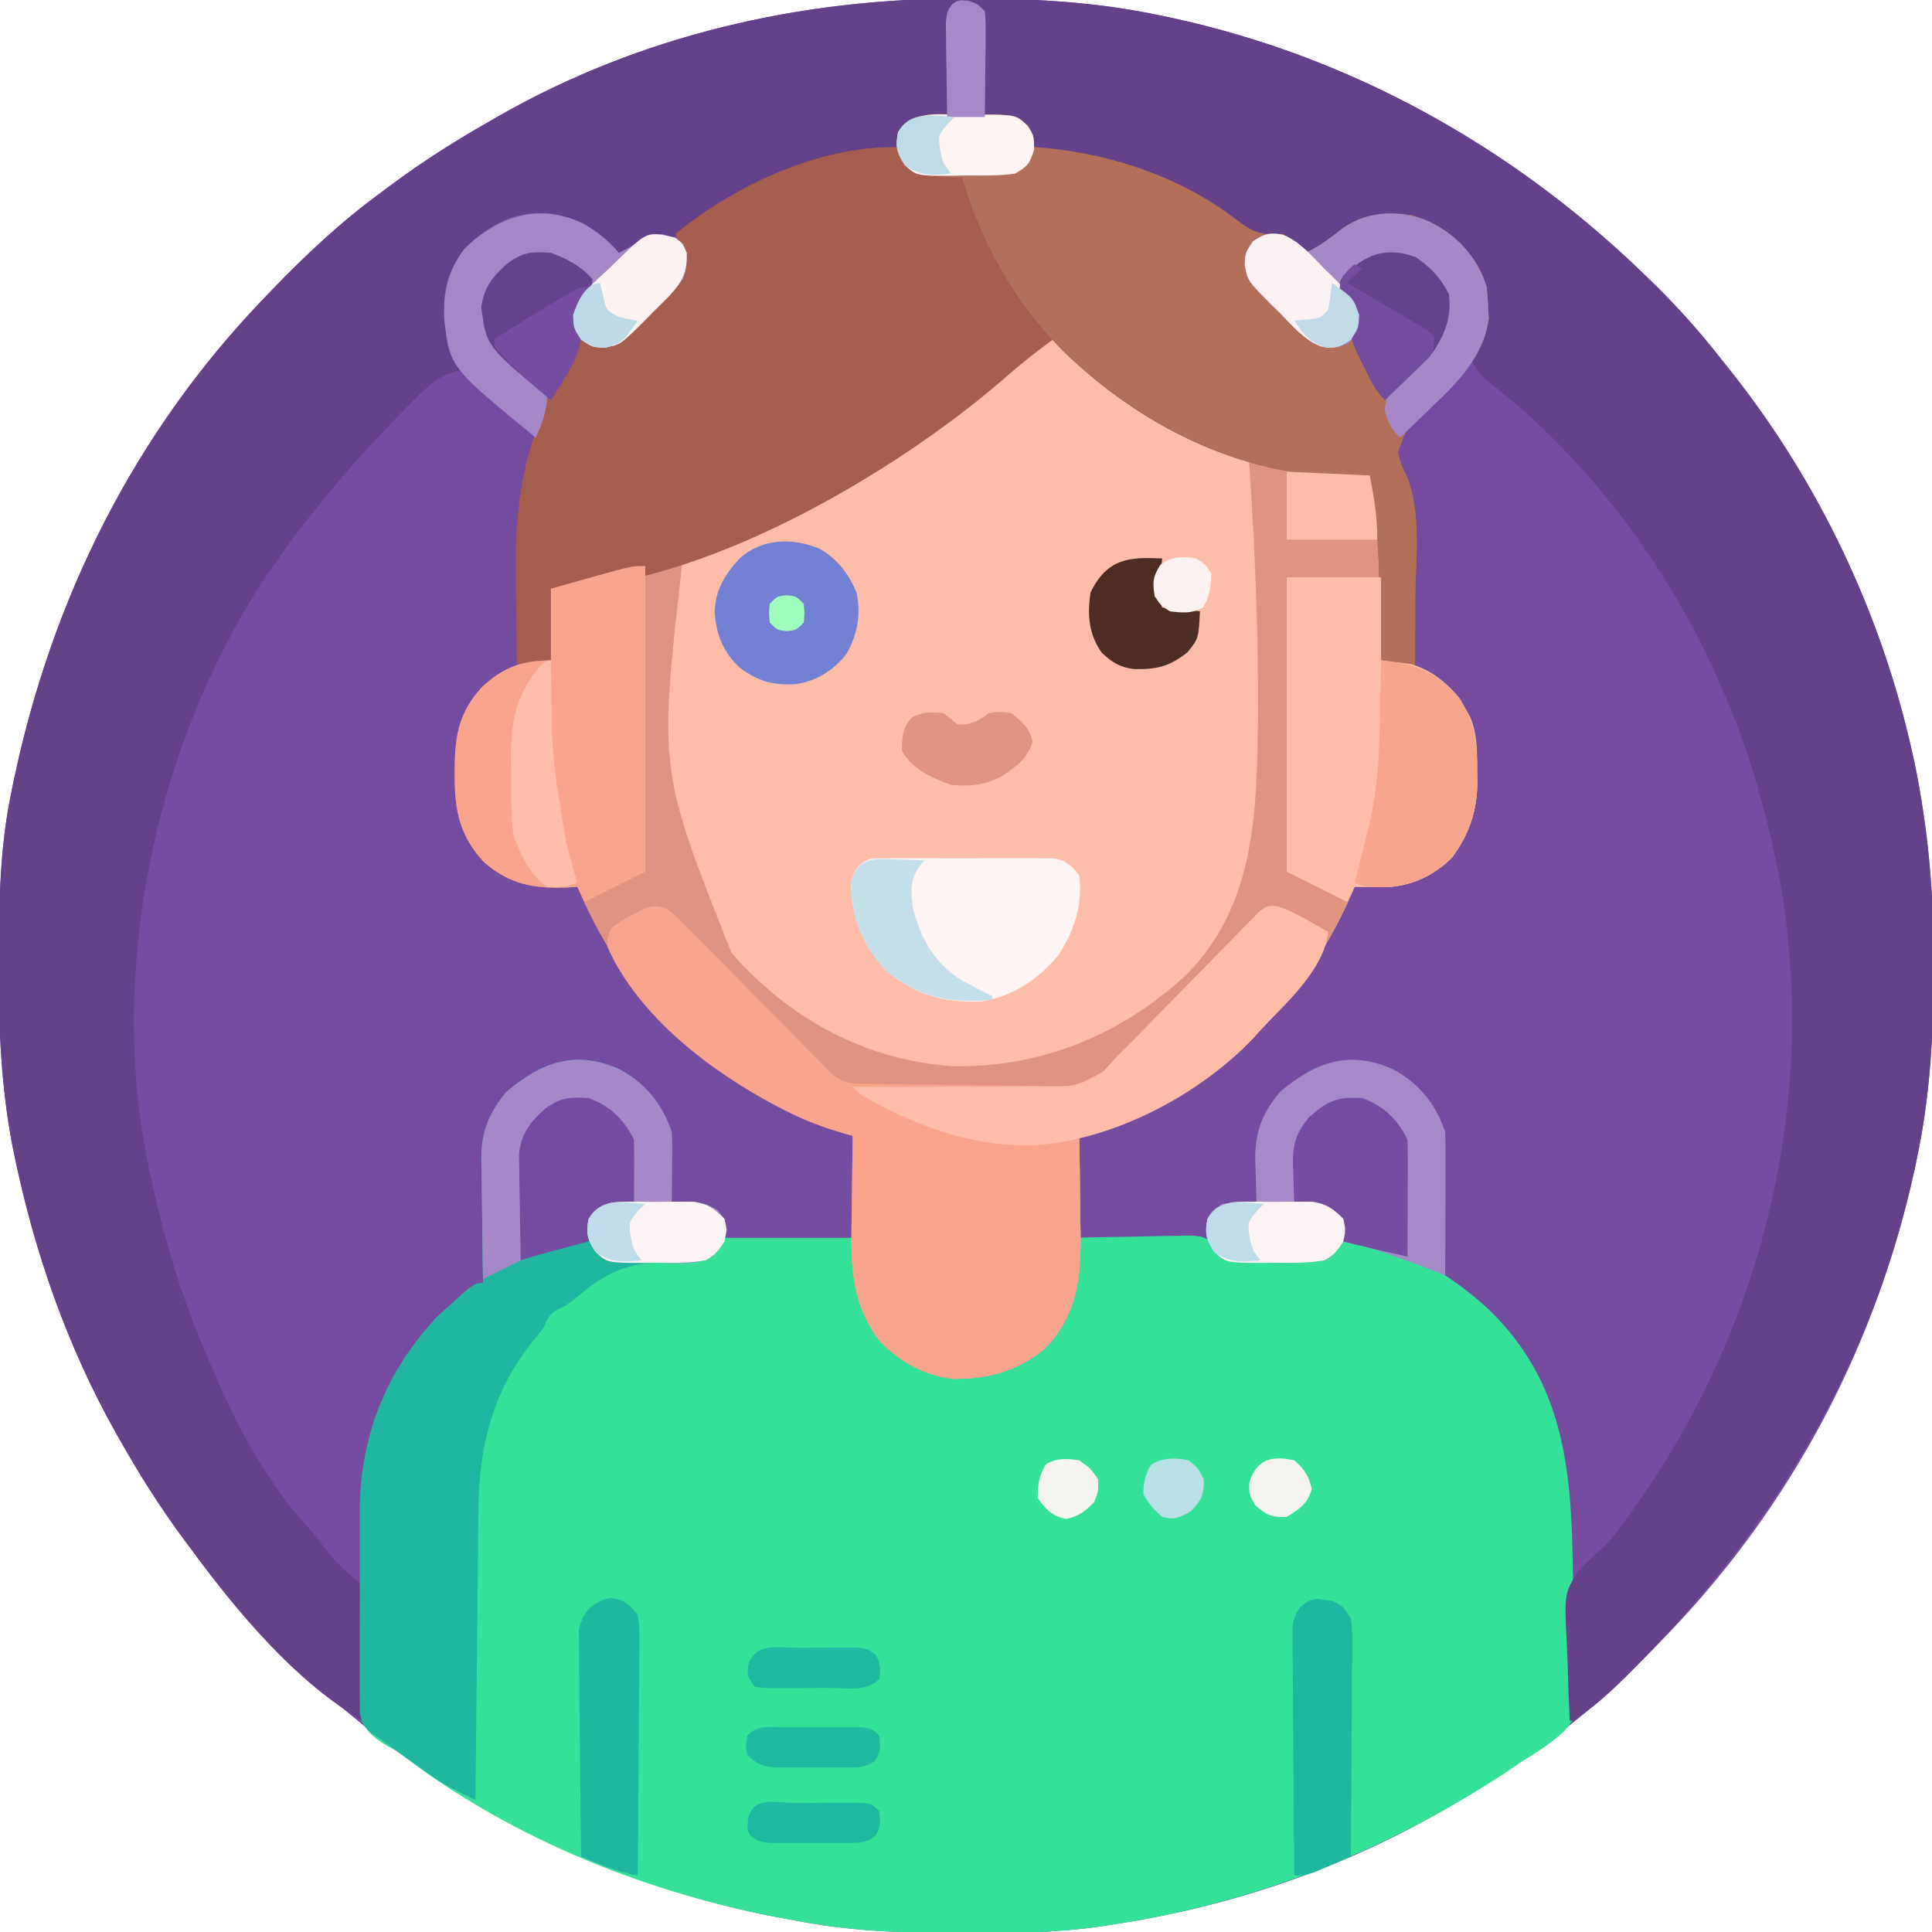 <?xml version="1.0" encoding="UTF-8"?>
<svg version="1.1" xmlns="http://www.w3.org/2000/svg" width="512" height="512">
<path d="M0 0 C1.514 0.001 1.514 0.001 3.059 0.002 C19.572 0.042 35.48 0.962 51.688 4.375 C52.719 4.589 53.75 4.804 54.812 5.024 C102.134 15.184 144.928 38.906 179.688 72.375 C180.211 72.877 180.735 73.379 181.274 73.896 C188.295 80.656 194.684 87.679 200.688 95.375 C201.476 96.359 202.265 97.342 203.078 98.355 C226.651 127.998 243.316 163.025 251.5 200 C251.683 200.82 251.865 201.639 252.053 202.483 C255.727 220.246 257.243 237.887 257.125 256 C257.12 257.496 257.12 257.496 257.116 259.021 C257.042 275.423 256.09 291.281 252.688 307.375 C252.468 308.417 252.248 309.459 252.022 310.532 C241.924 356.825 219.565 399.239 186.688 433.375 C186.055 434.034 185.423 434.694 184.772 435.373 C175.628 444.861 166.33 453.601 155.688 461.375 C154.536 462.233 153.385 463.091 152.234 463.949 C144.045 469.987 135.542 475.37 126.688 480.375 C125.98 480.777 125.273 481.179 124.544 481.594 C98.341 496.346 69.401 505.88 39.688 510.375 C38.563 510.552 37.438 510.73 36.28 510.912 C24.726 512.564 13.283 512.732 1.625 512.688 C0.629 512.686 -0.367 512.684 -1.393 512.682 C-15.906 512.637 -30.036 512.18 -44.312 509.375 C-45.208 509.214 -46.104 509.053 -47.026 508.887 C-95.716 500.078 -140.741 476.635 -176.312 442.375 C-176.972 441.743 -177.631 441.111 -178.311 440.459 C-187.799 431.315 -196.539 422.018 -204.312 411.375 C-205.171 410.224 -206.029 409.073 -206.887 407.922 C-212.924 399.732 -218.307 391.23 -223.312 382.375 C-223.715 381.668 -224.117 380.961 -224.531 380.232 C-237.557 357.097 -246.306 331.925 -251.625 305.938 C-251.772 305.219 -251.92 304.5 -252.072 303.759 C-255.045 288.113 -255.686 272.639 -255.625 256.75 C-255.623 255.732 -255.621 254.714 -255.618 253.665 C-255.569 239.056 -255.318 224.724 -252.312 210.375 C-252.114 209.4 -251.915 208.425 -251.71 207.421 C-241.59 159.039 -219.673 115.051 -185.312 79.375 C-184.68 78.716 -184.048 78.056 -183.397 77.377 C-174.253 67.889 -164.955 59.149 -154.312 51.375 C-153.161 50.517 -152.01 49.659 -150.859 48.801 C-142.668 42.763 -134.154 37.404 -125.312 32.375 C-124.681 32.011 -124.049 31.646 -123.398 31.271 C-85.782 9.74 -43.06 -0.088 0 0 Z " fill="#754C9F" transform="translate(255.312,-0.375)"/>
<path d="M0 0 C6.885 3.718 11.338 9.2 13.812 16.625 C13.893 18.106 13.92 19.591 13.91 21.074 C13.905 22.346 13.905 22.346 13.9 23.643 C13.888 24.964 13.888 24.964 13.875 26.312 C13.87 27.205 13.866 28.098 13.861 29.018 C13.85 31.22 13.833 33.423 13.812 35.625 C14.427 35.605 15.041 35.586 15.674 35.566 C16.481 35.55 17.289 35.535 18.121 35.52 C18.921 35.5 19.721 35.48 20.545 35.46 C22.812 35.625 22.812 35.625 25.875 37.312 C27.812 39.625 27.812 39.625 27.812 44.625 C39.032 44.625 50.252 44.625 61.812 44.625 C62.142 48.915 62.472 53.205 62.812 57.625 C65.823 67.215 69.543 73.07 78.375 78.062 C86.618 81.872 94.645 82.055 103.188 79 C111.982 74.895 116.109 69.517 119.812 60.625 C120.918 57.31 121.134 54.421 121.375 50.938 C121.459 49.758 121.543 48.579 121.629 47.363 C121.689 46.46 121.75 45.556 121.812 44.625 C126.563 44.501 131.312 44.411 136.064 44.35 C137.679 44.325 139.294 44.291 140.909 44.248 C143.235 44.187 145.56 44.159 147.887 44.137 C148.964 44.098 148.964 44.098 150.062 44.059 C154.019 44.056 155.517 44.344 158.431 47.116 C159.61 48.358 159.61 48.358 160.812 49.625 C163.722 50.368 163.722 50.368 166.848 50.254 C167.987 50.256 169.125 50.258 170.299 50.26 C172.069 50.224 172.069 50.224 173.875 50.188 C175.059 50.198 176.243 50.209 177.463 50.221 C183.764 50.529 183.764 50.529 188.939 47.594 C189.557 46.944 190.176 46.294 190.812 45.625 C205.861 45.382 219.827 53.878 230.513 63.809 C250.118 82.839 252.22 105.669 252.623 131.652 C252.641 133.161 252.659 134.67 252.677 136.179 C252.718 139.232 252.795 142.28 252.903 145.332 C253.035 149.055 253.102 152.774 253.124 156.499 C253.143 157.904 253.183 159.308 253.248 160.712 C253.71 171.284 253.71 171.284 250.547 175.186 C246.995 178.563 242.989 181.091 238.812 183.625 C237.246 184.691 235.682 185.761 234.125 186.84 C232.693 187.757 231.256 188.664 229.812 189.562 C229.016 190.059 228.22 190.556 227.399 191.068 C197.779 209.27 165.227 221.419 130.812 226.625 C129.688 226.802 128.563 226.98 127.405 227.162 C115.851 228.814 104.408 228.982 92.75 228.938 C91.754 228.936 90.758 228.934 89.732 228.932 C75.219 228.887 61.089 228.43 46.812 225.625 C45.917 225.464 45.021 225.303 44.099 225.137 C8.282 218.657 -28.046 204.226 -57.17 182.067 C-59.179 180.57 -59.179 180.57 -61.478 179.372 C-65.5 176.912 -67.816 175.076 -69.012 170.402 C-69.315 166.304 -69.334 162.296 -69.242 158.191 C-69.238 156.67 -69.237 155.149 -69.24 153.628 C-69.235 150.441 -69.2 147.256 -69.141 144.069 C-69.068 140.031 -69.055 135.996 -69.064 131.957 C-69.067 128.812 -69.044 125.668 -69.012 122.523 C-68.999 121.038 -68.992 119.552 -68.991 118.066 C-68.932 98.175 -62.381 80.68 -48.75 66 C-38.635 56.625 -38.635 56.625 -36.188 56.625 C-36.208 55.455 -36.229 54.285 -36.251 53.08 C-36.324 48.712 -36.369 44.343 -36.407 39.975 C-36.427 38.089 -36.454 36.204 -36.489 34.318 C-36.538 31.598 -36.561 28.877 -36.578 26.156 C-36.599 25.323 -36.619 24.489 -36.641 23.63 C-36.643 16.462 -34.526 11.418 -29.938 5.938 C-20.586 -1.926 -11.682 -5.21 0 0 Z " fill="#35E198" transform="translate(164.188,283.375)"/>
<path d="M0 0 C1.514 0.001 1.514 0.001 3.059 0.002 C19.572 0.042 35.48 0.962 51.688 4.375 C52.719 4.589 53.75 4.804 54.812 5.024 C102.134 15.184 144.928 38.906 179.688 72.375 C180.211 72.877 180.735 73.379 181.274 73.896 C188.295 80.656 194.684 87.679 200.688 95.375 C201.476 96.359 202.265 97.342 203.078 98.355 C226.651 127.998 243.316 163.025 251.5 200 C251.683 200.82 251.865 201.639 252.053 202.483 C255.727 220.246 257.243 237.887 257.125 256 C257.12 257.496 257.12 257.496 257.116 259.021 C257.042 275.423 256.09 291.281 252.688 307.375 C252.468 308.417 252.248 309.459 252.022 310.532 C240.803 361.965 214.717 405.107 178 442.25 C177.299 442.964 176.598 443.678 175.876 444.413 C171.461 448.835 166.915 452.924 161.688 456.375 C161.357 456.375 161.028 456.375 160.688 456.375 C160.438 451.45 160.258 446.528 160.138 441.598 C160.088 439.927 160.02 438.256 159.933 436.586 C159.229 422.747 159.229 422.747 162.732 417.051 C165.257 414.311 167.905 411.851 170.688 409.375 C172.983 406.646 175.057 403.779 177.125 400.875 C177.668 400.116 178.211 399.357 178.77 398.574 C211.821 351.554 226.294 292.359 216.688 235.375 C213.381 217.781 208.845 200.815 201.688 184.375 C201.372 183.635 201.057 182.896 200.731 182.134 C187.503 151.414 165.497 121.761 138.902 101.348 C136.722 99.406 135.557 98.151 134.688 95.375 C135.426 93.765 136.168 92.156 136.934 90.559 C138.984 84.62 138.647 77.619 136 71.938 C132.72 66.351 127.996 61.908 122.125 59.188 C113.869 57.236 107.306 57.78 99.859 61.93 C97.026 63.815 94.9 65.794 92.688 68.375 C90.461 67.341 88.714 66.398 86.875 64.75 C84.658 63.061 84.658 63.061 81.438 63.562 C76.821 63.332 75.425 61.966 71.945 59.148 C59.044 49.015 41.107 42.203 24.75 40.812 C22.332 40.604 20.87 40.466 18.688 39.375 C17.688 37.375 16.688 35.375 15.688 33.375 C11.23 31.146 5.145 32.145 0.25 32.125 C-1.63 32.094 -1.63 32.094 -3.549 32.062 C-4.748 32.057 -5.948 32.052 -7.184 32.047 C-8.286 32.038 -9.389 32.028 -10.525 32.019 C-13.295 32.154 -13.295 32.154 -15.133 33.646 C-16.433 35.551 -16.923 37.113 -17.312 39.375 C-18.571 39.594 -19.829 39.813 -21.125 40.039 C-39.448 43.372 -58.108 48.885 -72.812 60.875 C-76.356 63.751 -78.766 63.459 -83.312 63.375 C-85.652 64.816 -87.328 66.439 -89.312 68.375 C-93.043 66.647 -96.012 64.36 -99.215 61.812 C-105.193 57.716 -111.278 57.626 -118.312 58.375 C-121.293 59.323 -123.72 60.643 -126.312 62.375 C-127.199 62.911 -128.086 63.447 -129 64 C-133.94 69.073 -136.605 74.901 -136.812 82 C-136.586 86.987 -135.268 90.812 -133.312 95.375 C-133.312 96.365 -133.312 97.355 -133.312 98.375 C-134.824 99.777 -134.824 99.777 -137 101.312 C-167.479 124.112 -188.824 156.593 -203.312 191.375 C-203.724 192.36 -203.724 192.36 -204.144 193.365 C-208.122 203.106 -210.52 213.319 -212.713 223.583 C-213.102 225.393 -213.503 227.2 -213.92 229.003 C-220.282 256.924 -219.669 288.528 -213.312 316.375 C-213.109 317.318 -212.905 318.262 -212.695 319.233 C-205.905 350.176 -190.492 393.211 -164.541 413.779 C-160.993 416.933 -159.191 419.652 -158.749 424.393 C-158.537 429.226 -158.701 434.043 -158.875 438.875 C-158.91 440.573 -158.942 442.271 -158.971 443.969 C-159.047 448.106 -159.168 452.24 -159.312 456.375 C-176.869 446.119 -192.417 427.66 -204.312 411.375 C-205.171 410.224 -206.029 409.073 -206.887 407.922 C-212.924 399.732 -218.307 391.23 -223.312 382.375 C-223.715 381.668 -224.117 380.961 -224.531 380.232 C-237.557 357.097 -246.306 331.925 -251.625 305.938 C-251.772 305.219 -251.92 304.5 -252.072 303.759 C-255.045 288.113 -255.686 272.639 -255.625 256.75 C-255.623 255.732 -255.621 254.714 -255.618 253.665 C-255.569 239.056 -255.318 224.724 -252.312 210.375 C-252.114 209.4 -251.915 208.425 -251.71 207.421 C-241.59 159.039 -219.673 115.051 -185.312 79.375 C-184.68 78.716 -184.048 78.056 -183.397 77.377 C-174.253 67.889 -164.955 59.149 -154.312 51.375 C-153.161 50.517 -152.01 49.659 -150.859 48.801 C-142.668 42.763 -134.154 37.404 -125.312 32.375 C-124.681 32.011 -124.049 31.646 -123.398 31.271 C-85.782 9.74 -43.06 -0.088 0 0 Z " fill="#644189" transform="translate(255.312,-0.375)"/>
<path d="M0 0 C0.969 0.825 1.939 1.65 2.938 2.5 C3.912 3.328 3.912 3.328 4.906 4.172 C6.267 5.36 7.602 6.578 8.906 7.828 C22.847 21.019 41.213 30.285 60 34 C60.888 34.192 61.776 34.384 62.691 34.582 C70.08 36.077 77.485 36.562 85 37 C87.732 48.146 88.382 58.506 88.188 69.938 C88.172 71.507 88.159 73.077 88.146 74.646 C88.114 78.431 88.062 82.216 88 86 C89.852 86.197 89.852 86.197 91.742 86.398 C99.069 87.324 103.929 90.308 108.676 95.926 C112.835 102.441 113.497 107.772 113.438 115.375 C113.457 116.27 113.477 117.164 113.498 118.086 C113.492 125.814 111.362 132.09 106.75 138.312 C101.899 143.053 96.025 145.859 89.203 146.098 C88.229 146.086 87.254 146.074 86.25 146.062 C85.265 146.053 84.28 146.044 83.266 146.035 C82.144 146.018 82.144 146.018 81 146 C80.515 147.1 80.031 148.199 79.531 149.332 C73.517 162.708 66.074 173.299 56 184 C55.461 184.603 54.922 185.207 54.367 185.828 C46.171 194.643 35.901 200.869 25.125 206 C24.341 206.374 23.557 206.747 22.749 207.132 C17.885 209.36 13.203 210.76 8 212 C8.021 213.159 8.042 214.319 8.063 215.513 C8.136 219.856 8.182 224.198 8.22 228.541 C8.24 230.412 8.267 232.284 8.302 234.156 C8.54 247.301 8.546 258.11 -0.93 268.242 C-8.088 274.32 -16.239 276.495 -25.441 276.402 C-33.133 275.533 -39.681 271.818 -45 266.25 C-53.12 255.288 -52.494 244.467 -52.25 231.375 C-52.23 229.494 -52.212 227.612 -52.195 225.73 C-52.152 221.153 -52.083 216.577 -52 212 C-52.63 211.827 -53.26 211.654 -53.908 211.476 C-59.554 209.863 -64.728 207.948 -69.938 205.25 C-70.969 204.721 -70.969 204.721 -72.021 204.181 C-96.688 191.344 -114.185 171.531 -125 146 C-126.234 146.087 -126.234 146.087 -127.492 146.176 C-136.431 146.537 -143.03 145.433 -149.844 139.355 C-156.307 132.337 -157.562 125.459 -157.5 116.188 C-157.494 115.207 -157.489 114.227 -157.483 113.217 C-157.279 105.014 -155.955 99.349 -150.355 93.191 C-144.782 87.945 -139.737 86 -132 86 C-132 79.73 -132 73.46 -132 67 C-128.071 65.917 -128.071 65.917 -124.062 64.812 C-122.384 64.344 -120.705 63.874 -119.027 63.402 C-116.025 62.56 -113.019 61.737 -110.004 60.941 C-75.053 51.492 -40.555 34.664 -13 11 C-11.842 10.024 -10.683 9.049 -9.523 8.074 C-6.339 5.394 -3.167 2.7 0 0 Z " fill="#FEBDA9" transform="translate(278,89)"/>
<path d="M0 0 C3.824 2.155 6.712 4.487 9.562 7.812 C11.824 6.763 13.538 5.836 15.375 4.125 C17.562 2.812 17.562 2.812 21.125 2.875 C24.562 3.812 24.562 3.812 26.562 5.438 C27.99 8.828 27.83 11.435 26.562 14.812 C24.165 18.096 21.351 20.862 18.438 23.688 C17.316 24.844 17.316 24.844 16.172 26.023 C9.953 32.177 9.953 32.177 5.695 32.945 C2.562 32.812 2.562 32.812 -0.438 30.812 C-2.438 27.812 -2.438 27.812 -2.438 24.188 C-1.445 20.838 -0.822 20.088 1.562 17.812 C1.785 15.776 1.785 15.776 0.562 13.812 C-4.77 9.755 -8.723 8.243 -15.438 8.812 C-20.214 11.248 -23.002 14.036 -25.438 18.812 C-26.297 24.617 -24.86 29.141 -21.438 33.812 C-18.872 36.463 -16.198 39.004 -13.415 41.425 C-11.824 42.883 -11.824 42.883 -9.438 45.812 C-9.461 48.793 -9.461 48.793 -10.438 51.812 C-10.735 52.817 -11.033 53.821 -11.34 54.855 C-12.026 56.939 -12.713 59.023 -13.402 61.105 C-15.736 69.463 -16.575 77.239 -16.57 85.898 C-16.573 87.265 -16.573 87.265 -16.576 88.658 C-16.579 92.471 -16.577 96.283 -16.517 100.095 C-16.478 102.906 -16.489 105.713 -16.508 108.523 C-16.482 109.382 -16.456 110.24 -16.43 111.125 C-16.47 113.597 -16.585 115.488 -17.438 117.812 C-19.346 119.549 -21.189 120.664 -23.494 121.813 C-27.853 124.054 -29.963 128.291 -31.794 132.672 C-33.069 136.911 -32.967 141.231 -32.938 145.625 C-32.933 146.605 -32.928 147.584 -32.922 148.594 C-32.728 156.609 -31.455 162.332 -26.016 168.398 C-19.218 174.721 -12.903 175.128 -4.035 174.918 C-3.178 174.883 -2.321 174.848 -1.438 174.812 C-1.176 175.33 -0.915 175.848 -0.646 176.382 C16.051 209.32 37.657 228.25 71.562 241.812 C71.562 250.722 71.562 259.632 71.562 268.812 C60.343 268.812 49.123 268.812 37.562 268.812 C36.903 266.832 36.242 264.853 35.562 262.812 C32.527 260.789 31.368 260.491 27.875 260.188 C27.067 260.113 26.259 260.038 25.426 259.961 C24.811 259.912 24.196 259.863 23.562 259.812 C23.524 257.894 23.524 257.894 23.484 255.938 C23.428 254.229 23.371 252.521 23.312 250.812 C23.298 249.973 23.284 249.134 23.27 248.27 C22.987 240.98 20.952 235.835 16.438 230.125 C10.329 225.211 4.077 221.884 -3.918 222.324 C-10.826 223.663 -17.075 227.295 -21.438 232.812 C-25.126 238.614 -25.965 243.343 -25.766 250.133 C-25.761 251.902 -25.757 253.672 -25.754 255.441 C-25.727 258.198 -25.687 260.953 -25.626 263.709 C-25.332 279.173 -25.332 279.173 -28.127 283.319 C-30.205 284.907 -32.004 285.881 -34.438 286.812 C-37.933 288.404 -38.863 289.302 -40.438 292.812 C-41.496 294.166 -42.582 295.498 -43.688 296.812 C-55.043 311.284 -58.019 327.361 -58.188 345.188 C-58.216 346.714 -58.246 348.24 -58.277 349.766 C-58.35 353.448 -58.4 357.13 -58.438 360.812 C-61.796 358.097 -64.889 355.584 -67.516 352.133 C-68.031 351.46 -68.547 350.787 -69.078 350.093 C-69.609 349.382 -70.14 348.67 -70.688 347.938 C-71.254 347.184 -71.82 346.43 -72.404 345.653 C-74.096 343.383 -75.771 341.101 -77.438 338.812 C-77.892 338.191 -78.347 337.569 -78.815 336.928 C-96.916 311.844 -108.098 282.927 -114.438 252.812 C-114.615 252.01 -114.793 251.208 -114.977 250.381 C-125.954 199.023 -113.589 139.626 -85.438 95.812 C-75.917 81.43 -65.284 68.324 -53.438 55.812 C-52.478 54.79 -52.478 54.79 -51.5 53.746 C-39.291 41.097 -39.291 41.097 -32.438 38.812 C-32.726 38.146 -33.015 37.48 -33.312 36.793 C-36.409 29.106 -38.096 22.257 -35.625 14.145 C-32.429 6.809 -27.188 2.084 -20.012 -1.348 C-13.292 -3.54 -6.348 -3.022 0 0 Z " fill="#754C9F" transform="translate(154.438,59.188)"/>
<path d="M0 0 C2.25 0.31 4.5 0.623 6.75 0.938 C8.003 1.112 9.256 1.286 10.547 1.465 C13.107 1.862 15.502 2.357 18 3 C20.414 3.221 22.831 3.406 25.25 3.562 C26.442 3.64 27.634 3.717 28.862 3.797 C30.415 3.897 30.415 3.897 32 4 C34.732 15.146 35.382 25.506 35.188 36.938 C35.172 38.507 35.159 40.077 35.146 41.646 C35.114 45.431 35.062 49.216 35 53 C36.852 53.197 36.852 53.197 38.742 53.398 C46.069 54.324 50.929 57.308 55.676 62.926 C59.835 69.441 60.497 74.772 60.438 82.375 C60.457 83.27 60.477 84.164 60.498 85.086 C60.492 92.814 58.362 99.09 53.75 105.312 C48.899 110.053 43.025 112.859 36.203 113.098 C34.741 113.08 34.741 113.08 33.25 113.062 C31.773 113.049 31.773 113.049 30.266 113.035 C29.518 113.024 28.77 113.012 28 113 C27.273 114.649 27.273 114.649 26.531 116.332 C20.517 129.708 13.074 140.299 3 151 C2.461 151.603 1.922 152.207 1.367 152.828 C-6.829 161.643 -17.099 167.869 -27.875 173 C-28.659 173.374 -29.443 173.747 -30.251 174.132 C-35.115 176.36 -39.797 177.76 -45 179 C-44.979 180.159 -44.958 181.319 -44.937 182.513 C-44.864 186.856 -44.818 191.198 -44.78 195.541 C-44.76 197.412 -44.733 199.284 -44.698 201.156 C-44.46 214.301 -44.454 225.11 -53.93 235.242 C-61.088 241.32 -69.239 243.495 -78.441 243.402 C-86.133 242.533 -92.681 238.818 -98 233.25 C-106.12 222.288 -105.494 211.467 -105.25 198.375 C-105.23 196.494 -105.212 194.612 -105.195 192.73 C-105.152 188.153 -105.083 183.577 -105 179 C-105.63 178.827 -106.26 178.654 -106.908 178.476 C-112.554 176.863 -117.728 174.948 -122.938 172.25 C-123.969 171.721 -123.969 171.721 -125.021 171.181 C-149.688 158.344 -167.185 138.531 -178 113 C-178.822 113.058 -179.645 113.116 -180.492 113.176 C-189.431 113.537 -196.03 112.433 -202.844 106.355 C-209.307 99.337 -210.562 92.459 -210.5 83.188 C-210.494 82.207 -210.489 81.227 -210.483 80.217 C-210.279 72.014 -208.955 66.349 -203.355 60.191 C-197.782 54.945 -192.737 53 -185 53 C-185 46.73 -185 40.46 -185 34 C-182.298 33.258 -179.596 32.515 -176.812 31.75 C-170.022 29.88 -163.297 27.888 -156.602 25.699 C-154 25 -154 25 -150 25 C-150.131 26.447 -150.131 26.447 -150.265 27.924 C-156.41 82.046 -156.41 82.046 -137.129 130.557 C-121.903 147.9 -101.899 158.918 -78.685 160.548 C-55.326 161.038 -34.139 152.38 -17.025 136.708 C1.968 117.965 2.05 92.701 2.394 67.493 C2.501 44.966 1.536 22.469 0 0 Z " fill="#E09380" transform="translate(331,122)"/>
<path d="M0 0 C1.849 -0.043 1.849 -0.043 3.734 -0.086 C13.832 -0.108 13.832 -0.108 16.977 2.844 C18.625 5.5 18.625 5.5 18.625 8.5 C19.571 8.575 20.517 8.65 21.492 8.727 C39.818 10.442 57.894 16.637 72.562 27.938 C76.898 31.268 79.108 31.825 84.625 31.5 C86.963 32.939 88.642 34.566 90.625 36.5 C94.355 34.772 97.324 32.485 100.527 29.938 C106.245 26.019 111.887 25.743 118.625 26.5 C126.873 28.962 132.187 33.306 136.609 40.598 C138.482 44.105 138.867 47.143 139 51.062 C139.049 52.033 139.098 53.004 139.148 54.004 C137.631 64.139 131.522 69.836 124.125 76.312 C117.914 81.785 117.914 81.785 115.082 89.199 C115.829 92.484 115.829 92.484 117.238 95.312 C121.486 105.076 119.739 117.662 119.688 128.125 C119.682 129.91 119.678 131.695 119.674 133.48 C119.663 137.82 119.646 142.16 119.625 146.5 C116.655 145.84 113.685 145.18 110.625 144.5 C110.605 143.528 110.585 142.555 110.565 141.553 C110.488 137.895 110.399 134.236 110.308 130.578 C110.27 129.004 110.235 127.43 110.203 125.856 C110.036 117.656 109.817 109.72 108.041 101.675 C107.625 99.5 107.625 99.5 107.625 95.5 C106.881 95.558 106.137 95.616 105.371 95.676 C77.473 96.829 51.143 84.767 30.625 66.5 C28.228 64.224 25.892 61.906 23.625 59.5 C18.847 62.967 14.366 66.596 9.938 70.5 C-18.759 95.201 -70.192 125.5 -109.375 125.5 C-109.375 131.77 -109.375 138.04 -109.375 144.5 C-112.345 144.83 -115.315 145.16 -118.375 145.5 C-118.476 139.991 -118.547 134.482 -118.595 128.972 C-118.615 127.106 -118.642 125.24 -118.677 123.375 C-118.939 109.061 -117.929 95.623 -112.743 82.155 C-111.056 77.756 -111.056 77.756 -112.375 73.5 C-114.773 70.873 -117.263 68.518 -119.895 66.137 C-124.656 61.654 -126.997 57.579 -127.812 50.938 C-127.132 45.588 -124.729 42.692 -120.75 39.188 C-116.725 36.328 -114.354 36.098 -109.375 36.5 C-105.121 38.074 -101.341 40 -98.375 43.5 C-98.548 46.176 -99.208 47.314 -101 49.312 C-102.712 51.581 -102.712 51.581 -102.25 55.125 C-101.708 58.759 -101.708 58.759 -98.375 60.5 C-93.429 60.659 -90.805 59.344 -87.227 56.148 C-85.802 54.74 -84.393 53.315 -83 51.875 C-82.277 51.175 -81.554 50.475 -80.809 49.754 C-77.565 46.474 -75.603 44.268 -74.273 39.789 C-74.375 36.509 -74.881 34.401 -76.375 31.5 C-60.678 18.554 -38.016 8.058 -17.375 8.5 C-17.272 7.737 -17.169 6.974 -17.062 6.188 C-14.973 -1.981 -6.911 -0.014 0 0 Z " fill="#A65D4E" transform="translate(255.375,30.5)"/>
<path d="M0 0 C1.842 -0.036 1.842 -0.036 3.721 -0.072 C13.748 -0.056 13.748 -0.056 16.91 2.91 C18.562 5.562 18.562 5.562 18.562 8.562 C19.509 8.637 20.455 8.712 21.43 8.789 C39.755 10.504 57.831 16.7 72.5 28 C76.835 31.331 79.045 31.887 84.562 31.562 C86.901 33.002 88.58 34.628 90.562 36.562 C94.293 34.834 97.262 32.547 100.465 30 C106.183 26.081 111.825 25.806 118.562 26.562 C126.81 29.024 132.124 33.369 136.547 40.66 C138.419 44.167 138.805 47.206 138.938 51.125 C138.986 52.096 139.035 53.066 139.086 54.066 C137.568 64.202 131.46 69.899 124.062 76.375 C117.852 81.848 117.852 81.848 115.02 89.262 C115.766 92.547 115.766 92.547 117.176 95.375 C121.424 105.139 119.676 117.725 119.625 128.188 C119.62 129.973 119.615 131.758 119.611 133.543 C119.6 137.883 119.583 142.223 119.562 146.562 C116.593 145.903 113.623 145.243 110.562 144.562 C110.533 143.104 110.533 143.104 110.502 141.616 C110.426 137.957 110.337 134.299 110.245 130.64 C110.207 129.067 110.172 127.493 110.141 125.919 C109.974 117.718 109.755 109.783 107.978 101.738 C107.562 99.562 107.562 99.562 107.562 95.562 C106.819 95.621 106.075 95.679 105.309 95.738 C75.874 96.955 49.698 83.615 28.23 64.484 C14.663 51.653 4.631 34.469 -0.438 16.562 C-1.246 16.548 -2.054 16.534 -2.887 16.52 C-11.593 16.131 -11.593 16.131 -15.688 13.375 C-17.773 10.023 -18.179 8.436 -17.438 4.562 C-12.885 -1.356 -6.881 -0.061 0 0 Z " fill="#B2705B" transform="translate(255.438,30.438)"/>
<path d="M0 0 C2.176 1.822 2.176 1.822 4.553 4.229 C5.447 5.126 6.342 6.024 7.263 6.949 C8.23 7.934 9.197 8.92 10.164 9.906 C11.162 10.912 12.16 11.917 13.159 12.922 C15.785 15.565 18.403 18.217 21.018 20.871 C25.209 25.121 29.413 29.359 33.618 33.596 C35.086 35.078 36.551 36.565 38.015 38.051 C39.347 39.398 39.347 39.398 40.706 40.771 C41.88 41.963 41.88 41.963 43.078 43.178 C46.345 46.275 48.561 46.149 52.975 46.225 C54.858 46.258 54.858 46.258 56.779 46.293 C62.538 46.369 68.296 46.422 74.055 46.46 C77.092 46.482 80.127 46.524 83.163 46.583 C86.835 46.654 90.506 46.691 94.179 46.703 C95.574 46.713 96.968 46.736 98.363 46.771 C107.503 47.116 107.503 47.116 115.335 43.047 C116.585 41.724 117.806 40.373 119 39 C120.495 37.501 121.996 36.007 123.501 34.518 C125.121 32.857 126.739 31.195 128.355 29.531 C130.129 27.726 131.903 25.921 133.678 24.117 C136.45 21.295 139.218 18.469 141.972 15.63 C144.649 12.875 147.344 10.139 150.043 7.406 C151.279 6.119 151.279 6.119 152.54 4.806 C153.315 4.027 154.089 3.249 154.887 2.447 C155.563 1.756 156.238 1.064 156.934 0.351 C159 -1 159 -1 161.576 -0.804 C164.54 0.179 167.096 1.524 169.812 3.062 C170.788 3.61 171.764 4.158 172.77 4.723 C173.874 5.355 173.874 5.355 175 6 C173.68 16.209 163.772 24.807 157 32 C156.461 32.603 155.922 33.207 155.367 33.828 C147.171 42.643 136.901 48.869 126.125 54 C125.341 54.374 124.557 54.747 123.749 55.132 C118.885 57.36 114.203 58.76 109 60 C109.031 61.739 109.031 61.739 109.063 63.513 C109.136 67.856 109.182 72.198 109.22 76.541 C109.24 78.412 109.267 80.284 109.302 82.156 C109.54 95.301 109.546 106.11 100.07 116.242 C92.912 122.32 84.761 124.495 75.559 124.402 C67.867 123.533 61.319 119.818 56 114.25 C47.88 103.288 48.506 92.467 48.75 79.375 C48.77 77.494 48.788 75.612 48.805 73.73 C48.848 69.153 48.917 64.577 49 60 C48.055 59.74 48.055 59.74 47.092 59.476 C41.446 57.863 36.272 55.948 31.062 53.25 C30.375 52.897 29.688 52.544 28.979 52.181 C11.578 43.125 -7.744 28.47 -16 10 C-16.016 7.383 -16.016 7.383 -15 5 C-12.637 3.164 -12.637 3.164 -9.688 1.625 C-8.722 1.102 -7.756 0.578 -6.762 0.039 C-3.675 -1.122 -2.987 -1.173 0 0 Z " fill="#F9A58E" transform="translate(177,241)"/>
<path d="M0 0 C6.885 3.718 11.338 9.2 13.812 16.625 C13.893 18.106 13.92 19.591 13.91 21.074 C13.905 22.346 13.905 22.346 13.9 23.643 C13.888 24.964 13.888 24.964 13.875 26.312 C13.87 27.205 13.866 28.098 13.861 29.018 C13.85 31.22 13.833 33.423 13.812 35.625 C14.734 35.597 14.734 35.597 15.674 35.568 C16.481 35.553 17.289 35.539 18.121 35.523 C19.321 35.495 19.321 35.495 20.545 35.466 C22.812 35.625 22.812 35.625 25.875 37.25 C27.812 39.625 27.812 39.625 28.438 42.562 C27.579 46.768 26.222 48.025 22.812 50.625 C19.541 51.277 16.327 51.234 13 51.188 C3.47 51.095 -2.547 53.127 -9.938 59.25 C-13.852 62.474 -13.852 62.474 -16.328 63.586 C-18.707 64.915 -19.086 66.17 -20.188 68.625 C-21.246 69.978 -22.332 71.31 -23.438 72.625 C-33.675 85.614 -37.272 100.213 -37.393 116.428 C-37.408 117.688 -37.408 117.688 -37.423 118.973 C-37.454 121.722 -37.479 124.47 -37.504 127.219 C-37.525 129.135 -37.545 131.052 -37.567 132.969 C-37.622 137.993 -37.671 143.017 -37.72 148.041 C-37.77 153.176 -37.826 158.31 -37.881 163.445 C-37.988 173.505 -38.09 183.565 -38.188 193.625 C-39.472 192.991 -40.755 192.355 -42.038 191.718 C-42.753 191.364 -43.468 191.01 -44.204 190.646 C-46.434 189.498 -48.472 188.208 -50.512 186.75 C-51.23 186.24 -51.949 185.729 -52.689 185.203 C-53.411 184.682 -54.132 184.162 -54.875 183.625 C-55.608 183.104 -56.341 182.583 -57.096 182.047 C-59.139 180.588 -61.175 179.126 -63.188 177.625 C-64.04 177.071 -64.893 176.517 -65.772 175.946 C-68.188 173.625 -68.188 173.625 -68.822 170.594 C-68.826 169.408 -68.83 168.221 -68.834 166.999 C-68.843 166.341 -68.852 165.684 -68.861 165.006 C-68.883 162.832 -68.868 160.659 -68.852 158.484 C-68.855 156.959 -68.86 155.434 -68.866 153.908 C-68.873 150.704 -68.863 147.5 -68.839 144.295 C-68.811 140.234 -68.827 136.174 -68.857 132.112 C-68.876 128.955 -68.869 125.798 -68.857 122.64 C-68.853 121.146 -68.857 119.652 -68.869 118.158 C-68.992 98.207 -62.417 80.719 -48.75 66 C-38.635 56.625 -38.635 56.625 -36.188 56.625 C-36.208 55.455 -36.229 54.285 -36.251 53.08 C-36.324 48.712 -36.369 44.343 -36.407 39.975 C-36.427 38.089 -36.454 36.204 -36.489 34.318 C-36.538 31.598 -36.561 28.877 -36.578 26.156 C-36.599 25.323 -36.619 24.489 -36.641 23.63 C-36.643 16.462 -34.526 11.418 -29.938 5.938 C-20.586 -1.926 -11.682 -5.21 0 0 Z " fill="#20B6A0" transform="translate(164.188,283.375)"/>
<path d="M0 0 C0 26.73 0 53.46 0 81 C-7.92 84.96 -7.92 84.96 -16 89 C-16.66 87.68 -17.32 86.36 -18 85 C-18.822 85.058 -19.645 85.116 -20.492 85.176 C-29.431 85.537 -36.03 84.433 -42.844 78.355 C-49.307 71.337 -50.562 64.459 -50.5 55.188 C-50.494 54.207 -50.489 53.227 -50.483 52.217 C-50.279 44.014 -48.955 38.349 -43.355 32.191 C-37.782 26.945 -32.737 25 -25 25 C-25 18.73 -25 12.46 -25 6 C-22.133 5.196 -19.266 4.391 -16.312 3.562 C-15.418 3.311 -14.524 3.059 -13.603 2.799 C-3.575 0 -3.575 0 0 0 Z " fill="#F9A58E" transform="translate(171,150)"/>
<path d="M0 0 C8.25 0 16.5 0 25 0 C25 7.26 25 14.52 25 22 C27.64 22.33 30.28 22.66 33 23 C40.49 25.345 45.031 30.301 48.641 37.082 C50.557 41.756 50.477 46.387 50.438 51.375 C50.467 52.717 50.467 52.717 50.498 54.086 C50.492 61.814 48.362 68.09 43.75 74.312 C38.899 79.053 33.025 81.859 26.203 82.098 C24.741 82.08 24.741 82.08 23.25 82.062 C22.265 82.053 21.28 82.044 20.266 82.035 C19.518 82.024 18.77 82.012 18 82 C17.34 83.32 16.68 84.64 16 86 C10.72 83.36 5.44 80.72 0 78 C0 52.26 0 26.52 0 0 Z " fill="#FEBDA9" transform="translate(341,153)"/>
<path d="M0 0 C6.885 3.718 11.338 9.2 13.812 16.625 C13.898 19.502 13.928 22.354 13.91 25.23 C13.909 26.07 13.907 26.909 13.906 27.774 C13.9 30.453 13.888 33.133 13.875 35.812 C13.87 37.63 13.865 39.447 13.861 41.264 C13.85 45.717 13.833 50.171 13.812 54.625 C13.07 54.325 12.327 54.026 11.562 53.717 C7.862 52.248 4.124 50.901 0.375 49.562 C-0.363 49.294 -1.101 49.025 -1.861 48.748 C-5.961 47.287 -9.847 46.182 -14.188 45.625 C-14.476 46.264 -14.765 46.904 -15.062 47.562 C-16.188 49.625 -16.188 49.625 -18.188 50.625 C-22.452 50.95 -26.725 50.95 -31 51 C-32.189 51.037 -33.378 51.075 -34.604 51.113 C-44.4 51.212 -44.4 51.212 -47.477 48.293 C-49.571 45.027 -49.917 43.432 -49.188 39.625 C-47.75 37.25 -47.75 37.25 -45.188 35.625 C-42.969 35.466 -42.969 35.466 -40.527 35.523 C-39.309 35.545 -39.309 35.545 -38.066 35.568 C-37.136 35.596 -37.136 35.596 -36.188 35.625 C-36.257 33.707 -36.257 33.707 -36.328 31.75 C-36.366 30.042 -36.402 28.333 -36.438 26.625 C-36.488 25.366 -36.488 25.366 -36.539 24.082 C-36.654 16.654 -34.694 11.619 -29.938 5.938 C-20.586 -1.926 -11.682 -5.21 0 0 Z " fill="#A689C7" transform="translate(369.188,283.375)"/>
<path d="M0 0 C2.964 0.983 5.52 2.328 8.236 3.866 C9.212 4.414 10.188 4.962 11.193 5.526 C12.297 6.159 12.297 6.159 13.424 6.804 C12.104 17.012 2.196 25.61 -4.576 32.804 C-5.115 33.407 -5.654 34.01 -6.209 34.632 C-20.51 50.011 -44.057 62.279 -65.043 63.321 C-81.556 63.648 -96.44 57.972 -110.576 49.804 C-111.236 49.144 -111.896 48.484 -112.576 47.804 C-111.817 47.807 -111.058 47.81 -110.276 47.813 C-103.097 47.835 -95.919 47.824 -88.739 47.775 C-85.049 47.751 -81.359 47.74 -77.669 47.759 C-74.102 47.776 -70.537 47.76 -66.97 47.72 C-64.959 47.706 -62.947 47.727 -60.935 47.749 C-52.981 47.659 -52.981 47.659 -46.264 43.839 C-45.007 42.52 -43.779 41.173 -42.576 39.804 C-41.08 38.305 -39.58 36.811 -38.075 35.321 C-36.455 33.661 -34.837 31.999 -33.221 30.335 C-31.447 28.529 -29.673 26.725 -27.898 24.921 C-25.126 22.099 -22.359 19.273 -19.604 16.433 C-16.927 13.679 -14.232 10.943 -11.533 8.21 C-10.297 6.923 -10.297 6.923 -9.036 5.609 C-8.261 4.831 -7.487 4.053 -6.689 3.251 C-6.013 2.559 -5.338 1.867 -4.642 1.155 C-2.576 -0.196 -2.576 -0.196 0 0 Z " fill="#FEBDA9" transform="translate(338.576,240.196)"/>
<path d="M0 0 C0.923 -0.003 1.846 -0.006 2.796 -0.01 C4.368 -0.029 4.368 -0.029 5.972 -0.048 C7.103 -0.04 8.235 -0.032 9.4 -0.023 C10.563 -0.027 11.725 -0.031 12.923 -0.035 C15.384 -0.038 17.844 -0.03 20.305 -0.014 C24.074 0.008 27.84 -0.013 31.609 -0.039 C33.998 -0.036 36.386 -0.031 38.775 -0.023 C40.469 -0.035 40.469 -0.035 42.197 -0.048 C43.248 -0.035 44.299 -0.023 45.382 -0.01 C46.306 -0.006 47.23 -0.003 48.181 0 C51.428 0.667 52.631 1.93 54.654 4.508 C55.697 11.958 53.253 19.622 49.029 25.758 C43.961 32.001 36.563 36.871 28.525 37.914 C18.578 38.186 11.178 36.182 3.494 29.68 C-2.717 23.192 -5.796 15.463 -5.78 6.516 C-5.019 2.995 -3.607 0.781 0 0 Z " fill="#FEF4F4" transform="translate(231.346,227.492)"/>
<path d="M0 0 C6.885 3.718 11.338 9.2 13.812 16.625 C13.893 18.106 13.92 19.591 13.91 21.074 C13.907 21.922 13.904 22.769 13.9 23.643 C13.888 24.964 13.888 24.964 13.875 26.312 C13.87 27.205 13.866 28.098 13.861 29.018 C13.85 31.22 13.833 33.423 13.812 35.625 C14.427 35.606 15.041 35.587 15.674 35.568 C16.481 35.553 17.289 35.539 18.121 35.523 C18.921 35.505 19.721 35.486 20.545 35.466 C22.812 35.625 22.812 35.625 25.875 37.25 C27.812 39.625 27.812 39.625 28.438 42.562 C27.802 45.675 27.028 47.385 24.716 49.575 C20.264 52.03 14.752 51.331 9.812 51.25 C8.637 51.269 7.461 51.289 6.25 51.309 C-3.32 51.254 -3.32 51.254 -6.465 48.277 C-8.579 45.022 -8.917 43.434 -8.188 39.625 C-6.688 37.25 -6.688 37.25 -4.188 35.625 C-1.504 35.411 1.116 35.554 3.812 35.625 C3.752 32.914 3.665 30.209 3.562 27.5 C3.548 26.739 3.534 25.979 3.52 25.195 C3.292 19.919 2.245 16.843 -1.188 12.625 C-4.483 9.729 -7.091 8.728 -11.5 8.312 C-15.953 8.69 -17.792 9.757 -21.188 12.625 C-24.864 17.224 -25.703 20.361 -25.797 26.211 C-25.813 26.913 -25.83 27.615 -25.847 28.338 C-25.895 30.558 -25.917 32.779 -25.938 35 C-25.966 36.514 -25.996 38.029 -26.027 39.543 C-26.101 43.237 -26.151 46.931 -26.188 50.625 C-31.137 53.1 -31.137 53.1 -36.188 55.625 C-36.287 50.217 -36.359 44.81 -36.407 39.402 C-36.427 37.565 -36.454 35.728 -36.489 33.891 C-36.538 31.24 -36.561 28.589 -36.578 25.938 C-36.599 25.126 -36.619 24.314 -36.641 23.478 C-36.643 16.388 -34.472 11.354 -29.938 5.938 C-20.586 -1.926 -11.682 -5.21 0 0 Z " fill="#A688C7" transform="translate(164.188,283.375)"/>
<path d="M0 0 C7.564 3.876 12.418 9.128 15.125 17.25 C15.322 19.098 15.437 20.955 15.5 22.812 C15.549 23.783 15.598 24.754 15.648 25.754 C14.158 35.711 7.865 42.185 0.812 48.875 C-0.023 49.688 -0.859 50.502 -1.721 51.34 C-3.761 53.322 -5.812 55.291 -7.875 57.25 C-10.171 54.954 -10.939 53.347 -11.875 50.25 C-11.717 45.829 -9.816 43.849 -6.668 40.887 C-5.564 39.886 -4.46 38.886 -3.355 37.887 C1.406 33.404 3.747 29.329 4.562 22.688 C3.927 17.694 1.805 14.727 -1.938 11.438 C-5.913 9.001 -9.302 8.8 -13.875 9.25 C-17.518 10.868 -21.128 12.471 -22.727 16.277 C-22.8 17.254 -22.8 17.254 -22.875 18.25 C-22.215 19.013 -21.555 19.776 -20.875 20.562 C-18.875 23.25 -18.875 23.25 -18.875 26.875 C-19.875 30.25 -19.875 30.25 -21.5 32.25 C-24.89 33.677 -27.498 33.517 -30.875 32.25 C-34.158 29.852 -36.924 27.038 -39.75 24.125 C-40.521 23.377 -41.292 22.63 -42.086 21.859 C-48.24 15.641 -48.24 15.641 -49.008 11.383 C-48.875 8.25 -48.875 8.25 -46.875 5.25 C-43.875 3.25 -43.875 3.25 -40.312 3.188 C-36.705 4.302 -35.214 5.349 -32.875 8.25 C-29.145 6.522 -26.176 4.235 -22.973 1.688 C-16.04 -3.063 -7.642 -3.246 0 0 Z " fill="#A688C6" transform="translate(378.875,58.75)"/>
<path d="M0 0 C3.824 2.155 6.712 4.487 9.562 7.812 C11.824 6.763 13.538 5.836 15.375 4.125 C17.562 2.812 17.562 2.812 21.125 2.875 C24.562 3.812 24.562 3.812 26.562 5.438 C27.99 8.828 27.83 11.435 26.562 14.812 C24.165 18.096 21.351 20.862 18.438 23.688 C17.69 24.458 16.942 25.229 16.172 26.023 C9.953 32.177 9.953 32.177 5.695 32.945 C2.562 32.812 2.562 32.812 -0.438 30.812 C-2.438 27.812 -2.438 27.812 -2.438 24.188 C-1.445 20.838 -0.822 20.088 1.562 17.812 C1.785 15.776 1.785 15.776 0.562 13.812 C-4.77 9.755 -8.723 8.243 -15.438 8.812 C-20.214 11.248 -23.002 14.036 -25.438 18.812 C-26.297 24.617 -24.86 29.141 -21.438 33.812 C-18.872 36.463 -16.198 39.004 -13.415 41.425 C-11.824 42.883 -11.824 42.883 -9.438 45.812 C-9.537 49.864 -10.81 53.123 -12.438 56.812 C-35.232 38.162 -35.232 38.162 -36.711 25.465 C-36.983 18.181 -35.806 12.745 -31.438 6.812 C-22.574 -1.842 -11.739 -5.588 0 0 Z " fill="#A687C6" transform="translate(154.438,59.188)"/>
<path d="M0 0 C8.908 0.948 14.756 2.921 20.676 9.926 C24.835 16.441 25.497 21.772 25.438 29.375 C25.467 30.717 25.467 30.717 25.498 32.086 C25.492 39.814 23.362 46.09 18.75 52.312 C13.56 57.385 7.226 60.153 -0.062 60.125 C-4 60 -4 60 -7 59 C-6.818 58.296 -6.636 57.592 -6.449 56.867 C-5.613 53.583 -4.807 50.292 -4 47 C-3.737 45.969 -3.474 44.939 -3.203 43.877 C-0.95 34.399 -0.461 25.327 -0.312 15.625 C-0.279 14.099 -0.245 12.573 -0.209 11.047 C-0.125 7.365 -0.058 3.683 0 0 Z " fill="#F8A58E" transform="translate(366,175)"/>
<path d="M0 0 C4.708 2.727 7.622 6.599 9.75 11.562 C10.928 17.428 10.036 22.615 7.094 27.805 C3.721 32.216 -0.901 35.085 -6.414 35.871 C-12.547 36.192 -16.414 35.116 -21.332 31.391 C-25.768 27.163 -27.433 22.688 -27.875 16.625 C-27.614 10.784 -25.146 6.804 -21.25 2.562 C-15.304 -2.805 -7.215 -2.994 0 0 Z " fill="#7480D4" transform="translate(217.25,145.438)"/>
<path d="M0 0 C3.669 0.703 4.668 1.624 6.938 4.562 C7.419 7.663 7.419 7.663 7.392 11.351 C7.392 12.024 7.393 12.698 7.393 13.392 C7.391 15.611 7.36 17.828 7.328 20.047 C7.321 21.588 7.315 23.129 7.311 24.671 C7.296 28.722 7.256 32.772 7.212 36.823 C7.171 40.959 7.153 45.095 7.133 49.23 C7.09 57.341 7.022 65.452 6.938 73.562 C3.276 72.936 0.056 71.918 -3.375 70.5 C-4.7 69.957 -4.7 69.957 -6.051 69.402 C-7.047 68.987 -7.047 68.987 -8.062 68.562 C-8.178 60.435 -8.267 52.307 -8.322 44.179 C-8.348 40.404 -8.383 36.63 -8.44 32.856 C-8.494 29.212 -8.524 25.569 -8.537 21.924 C-8.546 20.536 -8.564 19.147 -8.591 17.758 C-8.628 15.81 -8.63 13.862 -8.63 11.913 C-8.641 10.805 -8.652 9.697 -8.664 8.555 C-7.68 3.656 -4.893 0.899 0 0 Z " fill="#20B7A0" transform="translate(162.062,423.438)"/>
<path d="M0 0 C1.004 0.155 1.004 0.155 2.027 0.312 C2.699 0.395 3.371 0.477 4.062 0.562 C6.725 1.612 7.499 2.863 8.965 5.312 C9.326 8.185 9.326 8.185 9.305 11.55 C9.305 12.811 9.305 14.072 9.305 15.371 C9.289 16.742 9.274 18.113 9.258 19.484 C9.252 20.891 9.248 22.298 9.245 23.705 C9.234 27.4 9.204 31.096 9.171 34.792 C9.14 38.565 9.126 42.339 9.111 46.113 C9.079 53.513 9.028 60.913 8.965 68.312 C7.03 69.152 5.092 69.984 3.152 70.812 C1.534 71.509 1.534 71.509 -0.117 72.219 C-3.035 73.312 -3.035 73.312 -6.035 73.312 C-6.128 64.385 -6.199 55.458 -6.242 46.53 C-6.263 42.385 -6.292 38.24 -6.337 34.094 C-6.38 30.094 -6.404 26.093 -6.415 22.093 C-6.422 20.566 -6.436 19.04 -6.458 17.514 C-6.487 15.376 -6.491 13.239 -6.489 11.101 C-6.498 9.884 -6.507 8.667 -6.516 7.413 C-5.894 3.403 -4.223 0.648 0 0 Z " fill="#20B7A0" transform="translate(349.035,423.688)"/>
<path d="M0 0 C5.675 2.043 9.299 5.597 12 11 C12.072 13.884 12.093 16.742 12.062 19.625 C12.058 20.427 12.053 21.229 12.049 22.055 C12.037 24.036 12.019 26.018 12 28 C9.98 28.222 7.959 28.444 5.939 28.665 C3.906 28.893 3.906 28.893 2.062 30.188 C0.6 32.683 0.426 35.163 0 38 C-1.048 38.277 -2.096 38.554 -3.176 38.84 C-4.555 39.206 -5.934 39.572 -7.312 39.938 C-8.003 40.12 -8.693 40.302 -9.404 40.49 C-12.299 41.259 -15.158 42.053 -18 43 C-18.099 38.553 -18.172 34.106 -18.22 29.658 C-18.24 28.147 -18.267 26.635 -18.302 25.125 C-18.351 22.945 -18.373 20.766 -18.391 18.586 C-18.412 17.277 -18.433 15.968 -18.454 14.619 C-17.778 9.228 -15.381 6.217 -11.375 2.688 C-7.365 -0.161 -4.95 -0.33 0 0 Z " fill="#754CA0" transform="translate(156,291)"/>
<path d="M0 0 C5.675 2.043 9.299 5.597 12 11 C12.086 13.324 12.107 15.651 12.098 17.977 C12.096 18.662 12.095 19.347 12.093 20.053 C12.088 22.244 12.075 24.434 12.062 26.625 C12.057 28.109 12.053 29.594 12.049 31.078 C12.038 34.719 12.021 38.359 12 42 C6.31 40.748 0.647 39.437 -5 38 C-5.268 36.886 -5.536 35.773 -5.812 34.625 C-6.658 30.782 -6.658 30.782 -10 29 C-12.049 28.549 -12.049 28.549 -14.188 28.375 C-15.446 28.251 -16.704 28.128 -18 28 C-18.109 25.291 -18.188 22.586 -18.25 19.875 C-18.284 19.114 -18.317 18.354 -18.352 17.57 C-18.444 12.201 -17.542 9.27 -14 5 C-9.137 0.716 -6.546 -0.436 0 0 Z " fill="#754DA0" transform="translate(361,291)"/>
<path d="M0 0 C4.254 1.574 8.034 3.5 11 7 C10.828 9.659 10.225 10.766 8.375 12.688 C6.574 15.12 6.574 15.12 7.812 18.812 C9.054 26.21 3.658 32.924 0 39 C-17.179 24.684 -17.179 24.684 -18.438 14.438 C-17.757 9.088 -15.354 6.192 -11.375 2.688 C-7.35 -0.172 -4.979 -0.402 0 0 Z " fill="#65428A" transform="translate(146,67)"/>
<path d="M0 0 C3.938 2.568 6.746 5.617 8.875 9.875 C9.485 15.971 8.034 19.818 4.875 24.875 C2.786 27.39 0.502 29.634 -1.875 31.875 C-2.477 32.459 -3.079 33.043 -3.699 33.645 C-5.165 35.064 -6.644 36.471 -8.125 37.875 C-10.55 35.45 -11.671 33.012 -13.188 29.938 C-13.715 28.877 -14.242 27.816 -14.785 26.723 C-17.249 21.485 -17.249 21.485 -16.438 17.5 C-15.715 13.805 -15.715 13.805 -18.125 11.188 C-18.785 10.424 -19.445 9.661 -20.125 8.875 C-20.188 6.812 -20.188 6.812 -19.125 4.875 C-13.17 -0.598 -8.003 -2.881 0 0 Z " fill="#65428A" transform="translate(375.125,68.125)"/>
<path d="M0 0 C0.015 0.886 0.029 1.771 0.044 2.684 C0.215 25.543 0.215 25.543 4 48 C4.285 49.118 4.57 50.235 4.863 51.387 C5.539 53.938 6.245 56.472 7 59 C1.988 60.296 1.988 60.296 -1 60 C-5.7 56.675 -8.198 51.339 -10 46 C-10.534 41.454 -10.516 36.921 -10.501 32.349 C-10.5 30.202 -10.542 28.059 -10.586 25.912 C-10.669 16.258 -9.191 8.89 -2.75 1.375 C-1 0 -1 0 0 0 Z " fill="#FEBDA9" transform="translate(146,175)"/>
<path d="M0 0 C-0.084 0.687 -0.168 1.374 -0.254 2.082 C-0.356 2.983 -0.458 3.884 -0.562 4.812 C-0.667 5.706 -0.771 6.599 -0.879 7.52 C-1.157 10.134 -1.157 10.134 0 13 C3.3 13.33 6.6 13.66 10 14 C9.633 21.213 9.633 21.213 6.688 24.875 C1.899 28.661 -1.478 29.455 -7.527 29.312 C-11.248 28.842 -13.273 27.528 -16 25 C-19.535 20.051 -19.861 14.885 -19 9 C-14.654 0.148 -9.052 -0.475 0 0 Z " fill="#4E2E23" transform="translate(308,148)"/>
<path d="M0 0 C0.75 0.018 1.499 0.036 2.271 0.055 C4.119 0.102 5.966 0.174 7.812 0.25 C7.327 0.825 6.841 1.4 6.34 1.992 C3.857 5.663 4.217 8.966 4.812 13.25 C6.963 21.22 10.562 27.606 17.645 32.012 C20.338 33.495 23.047 34.907 25.812 36.25 C25.812 36.58 25.812 36.91 25.812 37.25 C14.692 38.138 6.339 36.773 -2.348 29.422 C-8.558 22.934 -11.638 15.205 -11.621 6.258 C-10.177 -0.428 -6.001 -0.273 0 0 Z " fill="#C2DFEA" transform="translate(237.188,227.75)"/>
<path d="M0 0 C1.183 -0.005 2.365 -0.01 3.584 -0.016 C5.432 0.008 5.432 0.008 7.316 0.031 C8.544 0.016 9.772 0 11.037 -0.016 C12.221 -0.01 13.405 -0.005 14.625 0 C15.705 0.005 16.784 0.009 17.896 0.014 C21.575 0.652 23.261 1.91 25.879 4.531 C26.504 7.469 26.504 7.469 25.879 10.531 C24.218 13.082 23.472 14.102 20.879 15.531 C16.537 16.286 12.276 16.229 7.879 16.156 C6.115 16.185 6.115 16.185 4.316 16.215 C-5.254 16.16 -5.254 16.16 -8.398 13.184 C-10.513 9.928 -10.85 8.34 -10.121 4.531 C-7.069 0.56 -4.92 0.021 0 0 Z " fill="#FCF3F4" transform="translate(330.121,318.469)"/>
<path d="M0 0 C1.183 -0.005 2.365 -0.01 3.584 -0.016 C5.432 0.008 5.432 0.008 7.316 0.031 C8.544 0.016 9.772 0 11.037 -0.016 C12.221 -0.01 13.405 -0.005 14.625 0 C15.705 0.005 16.784 0.009 17.896 0.014 C21.575 0.652 23.261 1.91 25.879 4.531 C26.504 7.469 26.504 7.469 25.879 10.531 C24.218 13.082 23.472 14.102 20.879 15.531 C16.537 16.286 12.276 16.229 7.879 16.156 C6.115 16.185 6.115 16.185 4.316 16.215 C-5.254 16.16 -5.254 16.16 -8.398 13.184 C-10.513 9.928 -10.85 8.34 -10.121 4.531 C-7.069 0.56 -4.92 0.021 0 0 Z " fill="#FCF3F4" transform="translate(166.121,318.469)"/>
<path d="M0 0 C1.842 -0.036 1.842 -0.036 3.721 -0.072 C13.748 -0.056 13.748 -0.056 16.906 2.871 C18.562 5.562 18.562 5.562 18.625 9.188 C17.439 12.956 16.896 13.654 13.562 15.562 C9.274 16.215 4.957 16.072 0.625 16.062 C-0.555 16.091 -1.735 16.119 -2.951 16.148 C-12.608 16.17 -12.608 16.17 -15.719 13.223 C-17.826 9.962 -18.167 8.371 -17.438 4.562 C-12.885 -1.356 -6.881 -0.061 0 0 Z " fill="#FDF3F3" transform="translate(255.438,30.438)"/>
<path d="M0 0 C4.461 1.77 7.603 5.539 10.886 8.923 C11.657 9.671 12.427 10.418 13.222 11.188 C19.375 17.407 19.375 17.407 20.144 21.665 C20.011 24.798 20.011 24.798 18.011 27.798 C14.915 29.862 13.635 30.248 10.021 29.596 C5.56 27.825 2.418 24.057 -0.864 20.673 C-1.635 19.925 -2.406 19.178 -3.2 18.407 C-9.354 12.189 -9.354 12.189 -10.122 7.931 C-9.989 4.798 -9.989 4.798 -7.989 1.798 C-4.893 -0.266 -3.613 -0.652 0 0 Z " fill="#FDF2F3" transform="translate(339.989,62.202)"/>
<path d="M0 0 C2 1.625 2 1.625 3 4 C3.117 9.158 1.883 11.537 -1.57 15.367 C-3.073 16.886 -4.592 18.388 -6.125 19.875 C-6.873 20.646 -7.62 21.417 -8.391 22.211 C-14.609 28.365 -14.609 28.365 -18.867 29.133 C-22 29 -22 29 -25 27 C-27.057 23.914 -27.466 22.617 -26.82 19.011 C-24.99 14.523 -21.025 11.388 -17.562 8.125 C-16.773 7.354 -15.983 6.583 -15.17 5.789 C-7.44 -1.697 -7.44 -1.697 0 0 Z " fill="#FCF2F2" transform="translate(179,63)"/>
<path d="M0 0 C0.681 0.516 1.361 1.031 2.062 1.562 C3.943 3.284 3.943 3.284 6.562 2.812 C9.214 2.048 9.214 2.048 12 0 C14.875 -0.438 14.875 -0.438 18 0 C21.01 2.29 22.698 3.791 23.625 7.5 C22.5 12.001 19.136 14.224 15.438 16.75 C10.925 19.064 7.083 19.492 2 19 C-3.255 17.003 -8.073 15.006 -11 10 C-10.934 6.248 -10.816 3.937 -8.312 1.062 C-5.294 -0.324 -3.29 -0.411 0 0 Z " fill="#E09481" transform="translate(250,189)"/>
<path d="M0 0 C7.26 0.33 14.52 0.66 22 1 C23.157 6.928 24 11.929 24 18 C16.08 18 8.16 18 0 18 C0 12.06 0 6.12 0 0 Z " fill="#FEBDA9" transform="translate(341,125)"/>
<path d="M0 0 C0.66 0.33 1.32 0.66 2 1 C0.68 2.32 -0.64 3.64 -2 5 C-1.303 5.403 -0.607 5.806 0.111 6.222 C3.25 8.049 6.375 9.899 9.5 11.75 C11.145 12.701 11.145 12.701 12.824 13.672 C13.862 14.291 14.9 14.909 15.969 15.547 C16.932 16.112 17.896 16.678 18.889 17.261 C19.585 17.835 20.282 18.409 21 19 C21 23 21 23 19.807 24.647 C18.99 25.433 18.99 25.433 18.156 26.234 C17.57 26.808 16.983 27.382 16.379 27.973 C15.759 28.559 15.139 29.146 14.5 29.75 C13.88 30.352 13.26 30.954 12.621 31.574 C11.09 33.059 9.546 34.531 8 36 C5.575 33.575 4.454 31.137 2.938 28.062 C2.41 27.002 1.883 25.941 1.34 24.848 C-1.124 19.61 -1.124 19.61 -0.312 15.625 C0.41 11.93 0.41 11.93 -2 9.312 C-2.99 8.168 -2.99 8.168 -4 7 C-3.919 4.25 -3.263 3.294 -1.438 1.25 C-0.963 0.838 -0.489 0.425 0 0 Z " fill="#754D9F" transform="translate(359,70)"/>
<path d="M0 0 C0.33 0.99 0.66 1.98 1 3 C0.34 3.701 -0.32 4.402 -1 5.125 C-1.66 6.074 -2.32 7.022 -3 8 C-2.752 9.279 -2.505 10.557 -2.25 11.875 C-0.914 19.229 -6.363 25.959 -10 32 C-15.243 27.631 -20.519 23.167 -25 18 C-25 17.34 -25 16.68 -25 16 C-22.509 14.283 -20.023 12.688 -17.438 11.125 C-16.733 10.691 -16.029 10.256 -15.303 9.809 C-13.21 8.524 -11.108 7.258 -9 6 C-8.334 5.6 -7.667 5.2 -6.981 4.788 C-2.244 2 -2.244 2 0 2 C0 1.34 0 0.68 0 0 Z " fill="#764DA0" transform="translate(156,74)"/>
<path d="M0 0 C0.726 0 1.452 0 2.2 0 C4.415 -0.002 6.629 -0.02 8.844 -0.039 C10.245 -0.042 11.647 -0.044 13.049 -0.045 C14.331 -0.049 15.613 -0.053 16.933 -0.057 C19.99 0.186 19.99 0.186 21.99 2.186 C22.34 4.916 22.45 6.51 20.879 8.821 C18.095 10.832 15.864 10.574 12.459 10.584 C11.174 10.588 9.889 10.592 8.564 10.596 C7.896 10.589 7.227 10.583 6.539 10.577 C4.497 10.561 2.457 10.577 0.416 10.596 C-0.869 10.592 -2.154 10.588 -3.479 10.584 C-4.659 10.581 -5.839 10.577 -7.055 10.574 C-10.01 10.186 -10.01 10.186 -11.934 8.856 C-13.01 7.186 -13.01 7.186 -12.76 4.061 C-11.167 -2.044 -5.388 0.019 0 0 Z " fill="#20B8A0" transform="translate(211.01,477.814)"/>
<path d="M0 0 C1.021 -0.003 1.021 -0.003 2.062 -0.006 C3.501 -0.007 4.94 -0.003 6.379 0.005 C8.585 0.016 10.79 0.005 12.996 -0.008 C14.393 -0.006 15.79 -0.004 17.188 0 C18.463 0.002 19.739 0.005 21.053 0.007 C24.094 0.266 24.094 0.266 26.094 2.266 C26.445 5.005 26.558 6.592 24.967 8.901 C22.251 10.88 20.15 10.654 16.816 10.664 C15.581 10.668 14.345 10.672 13.072 10.676 C11.78 10.664 10.488 10.653 9.156 10.641 C7.224 10.658 7.224 10.658 5.252 10.676 C3.397 10.67 3.397 10.67 1.504 10.664 C0.371 10.661 -0.762 10.657 -1.929 10.654 C-5.197 10.228 -6.601 9.589 -8.906 7.266 C-9.281 4.703 -9.281 4.703 -8.906 2.266 C-6.038 -0.603 -4.01 0.007 0 0 Z " fill="#21B9A0" transform="translate(206.906,457.734)"/>
<path d="M0 0 C1.009 0.003 1.009 0.003 2.038 0.007 C4.089 0.01 6.137 -0.014 8.188 -0.039 C9.477 -0.04 10.767 -0.04 12.096 -0.041 C13.282 -0.044 14.469 -0.047 15.691 -0.05 C18.662 0.322 18.662 0.322 20.553 1.685 C22.12 3.998 22.012 5.593 21.662 8.322 C18.214 11.771 13.223 10.626 8.564 10.645 C7.481 10.641 7.481 10.641 6.376 10.638 C4.17 10.635 1.966 10.658 -0.24 10.684 C-1.637 10.686 -3.035 10.687 -4.432 10.686 C-5.707 10.689 -6.983 10.692 -8.297 10.695 C-9.3 10.572 -10.304 10.449 -11.338 10.322 C-13.338 7.322 -13.338 7.322 -13.088 4.76 C-11.139 -1.574 -5.593 0.031 0 0 Z " fill="#20B8A0" transform="translate(211.338,436.678)"/>
<path d="M0 0 C2.438 0.812 2.438 0.812 4.438 2.812 C4.665 5.61 4.665 5.61 4.633 9.133 C4.623 11.018 4.623 11.018 4.613 12.941 C4.597 14.26 4.58 15.579 4.562 16.938 C4.552 18.277 4.543 19.617 4.535 20.957 C4.512 24.242 4.479 27.527 4.438 30.812 C1.137 30.812 -2.163 30.812 -5.562 30.812 C-5.637 26.88 -5.691 22.948 -5.727 19.014 C-5.75 17.019 -5.788 15.024 -5.826 13.029 C-5.836 11.776 -5.846 10.522 -5.855 9.23 C-5.871 8.073 -5.887 6.916 -5.903 5.723 C-5.562 2.812 -5.562 2.812 -4.204 0.9 C-2.562 -0.188 -2.562 -0.188 0 0 Z " fill="#A789C7" transform="translate(256.562,0.188)"/>
<path d="M0 0 C3 2.125 3 2.125 5 5 C5.125 8.062 5.125 8.062 4 11 C1.582 13.553 -0.064 14.789 -3.5 15.562 C-7.291 14.71 -8.747 13.115 -11 10 C-11 6.456 -10.659 4.134 -8.875 1.062 C-5.766 -0.699 -3.492 -0.482 0 0 Z " fill="#F5F4F0" transform="translate(286,387)"/>
<path d="M0 0 C2.725 2.385 3.751 4.005 4.625 7.5 C3.624 11.503 1.405 12.856 -2 15 C-6.026 15.161 -7.444 14.499 -10.438 11.812 C-12 9 -12 9 -11.938 5.875 C-9.948 -0.227 -6.259 -1.348 0 0 Z " fill="#F5F4F0" transform="translate(343,387)"/>
<path d="M0 0 C2.562 2.125 2.562 2.125 4 5 C4.082 8.996 3.505 10.467 0.75 13.375 C-2.324 15.192 -3.528 15.868 -7 15 C-9.875 12.375 -9.875 12.375 -12 9 C-12 5.76 -11.522 3.921 -9.938 1.125 C-6.748 -0.727 -3.518 -0.749 0 0 Z " fill="#B9DFE7" transform="translate(315,387)"/>
<path d="M0 0 C2.5 1.562 2.5 1.562 4 4 C3.939 7.47 3.627 9.919 1.875 12.938 C-1.185 14.671 -3.568 14.421 -7 14 C-9.438 12.375 -9.438 12.375 -11 10 C-11.606 6.364 -11.472 4.717 -9.438 1.625 C-6.065 -0.623 -3.975 -0.568 0 0 Z " fill="#FCF1F1" transform="translate(317,148)"/>
<path d="M0 0 C-0.681 0.681 -1.361 1.361 -2.062 2.062 C-4.353 4.919 -4.353 4.919 -3.875 8.625 C-3.172 12.098 -3.172 12.098 -1 15 C-5.844 15.475 -8.956 15.724 -13.062 12.875 C-15.344 9.489 -15.765 7.997 -15 4 C-11.837 -1.724 -5.716 -0.355 0 0 Z " fill="#BEDCE9" transform="translate(335,319)"/>
<path d="M0 0 C-0.681 0.681 -1.361 1.361 -2.062 2.062 C-4.353 4.919 -4.353 4.919 -3.875 8.625 C-3.172 12.098 -3.172 12.098 -1 15 C-5.844 15.475 -8.956 15.724 -13.062 12.875 C-15.344 9.489 -15.765 7.997 -15 4 C-11.837 -1.724 -5.716 -0.355 0 0 Z " fill="#BEDCE9" transform="translate(171,319)"/>
<path d="M0 0 C-0.681 0.681 -1.361 1.361 -2.062 2.062 C-4.353 4.919 -4.353 4.919 -3.875 8.625 C-3.172 12.098 -3.172 12.098 -1 15 C-5.844 15.475 -8.956 15.724 -13.062 12.875 C-15.344 9.489 -15.765 7.997 -15 4 C-11.837 -1.724 -5.716 -0.355 0 0 Z " fill="#BEDBE8" transform="translate(253,31)"/>
<path d="M0 0 C0.268 1.114 0.536 2.228 0.812 3.375 C1.658 7.218 1.658 7.218 5 9 C6.655 9.385 8.322 9.728 10 10 C6.033 15.649 6.033 15.649 1.5 17.188 C-2 17 -2 17 -5 15 C-7 12 -7 12 -7.125 8.5 C-6.158 5.493 -3.908 0 0 0 Z " fill="#BEDAE7" transform="translate(159,75)"/>
<path d="M0 0 C5.649 3.967 5.649 3.967 7.188 8.5 C7 12 7 12 5 15 C2 17 2 17 -1.5 17.188 C-6.044 15.646 -7.281 13.872 -10 10 C-8.329 9.814 -8.329 9.814 -6.625 9.625 C-2.969 9.353 -2.969 9.353 -1 7 C-0.6 4.677 -0.26 2.343 0 0 Z " fill="#C0DBE7" transform="translate(353,75)"/>
<path d="M0 0 C2.5 0.25 2.5 0.25 4.5 2.25 C4.75 4.75 4.75 4.75 4.5 7.25 C2.5 9.25 2.5 9.25 0 9.5 C-2.5 9.25 -2.5 9.25 -4.5 7.25 C-4.75 4.75 -4.75 4.75 -4.5 2.25 C-2.5 0.25 -2.5 0.25 0 0 Z " fill="#A0FEBC" transform="translate(208.5,157.75)"/>
</svg>
